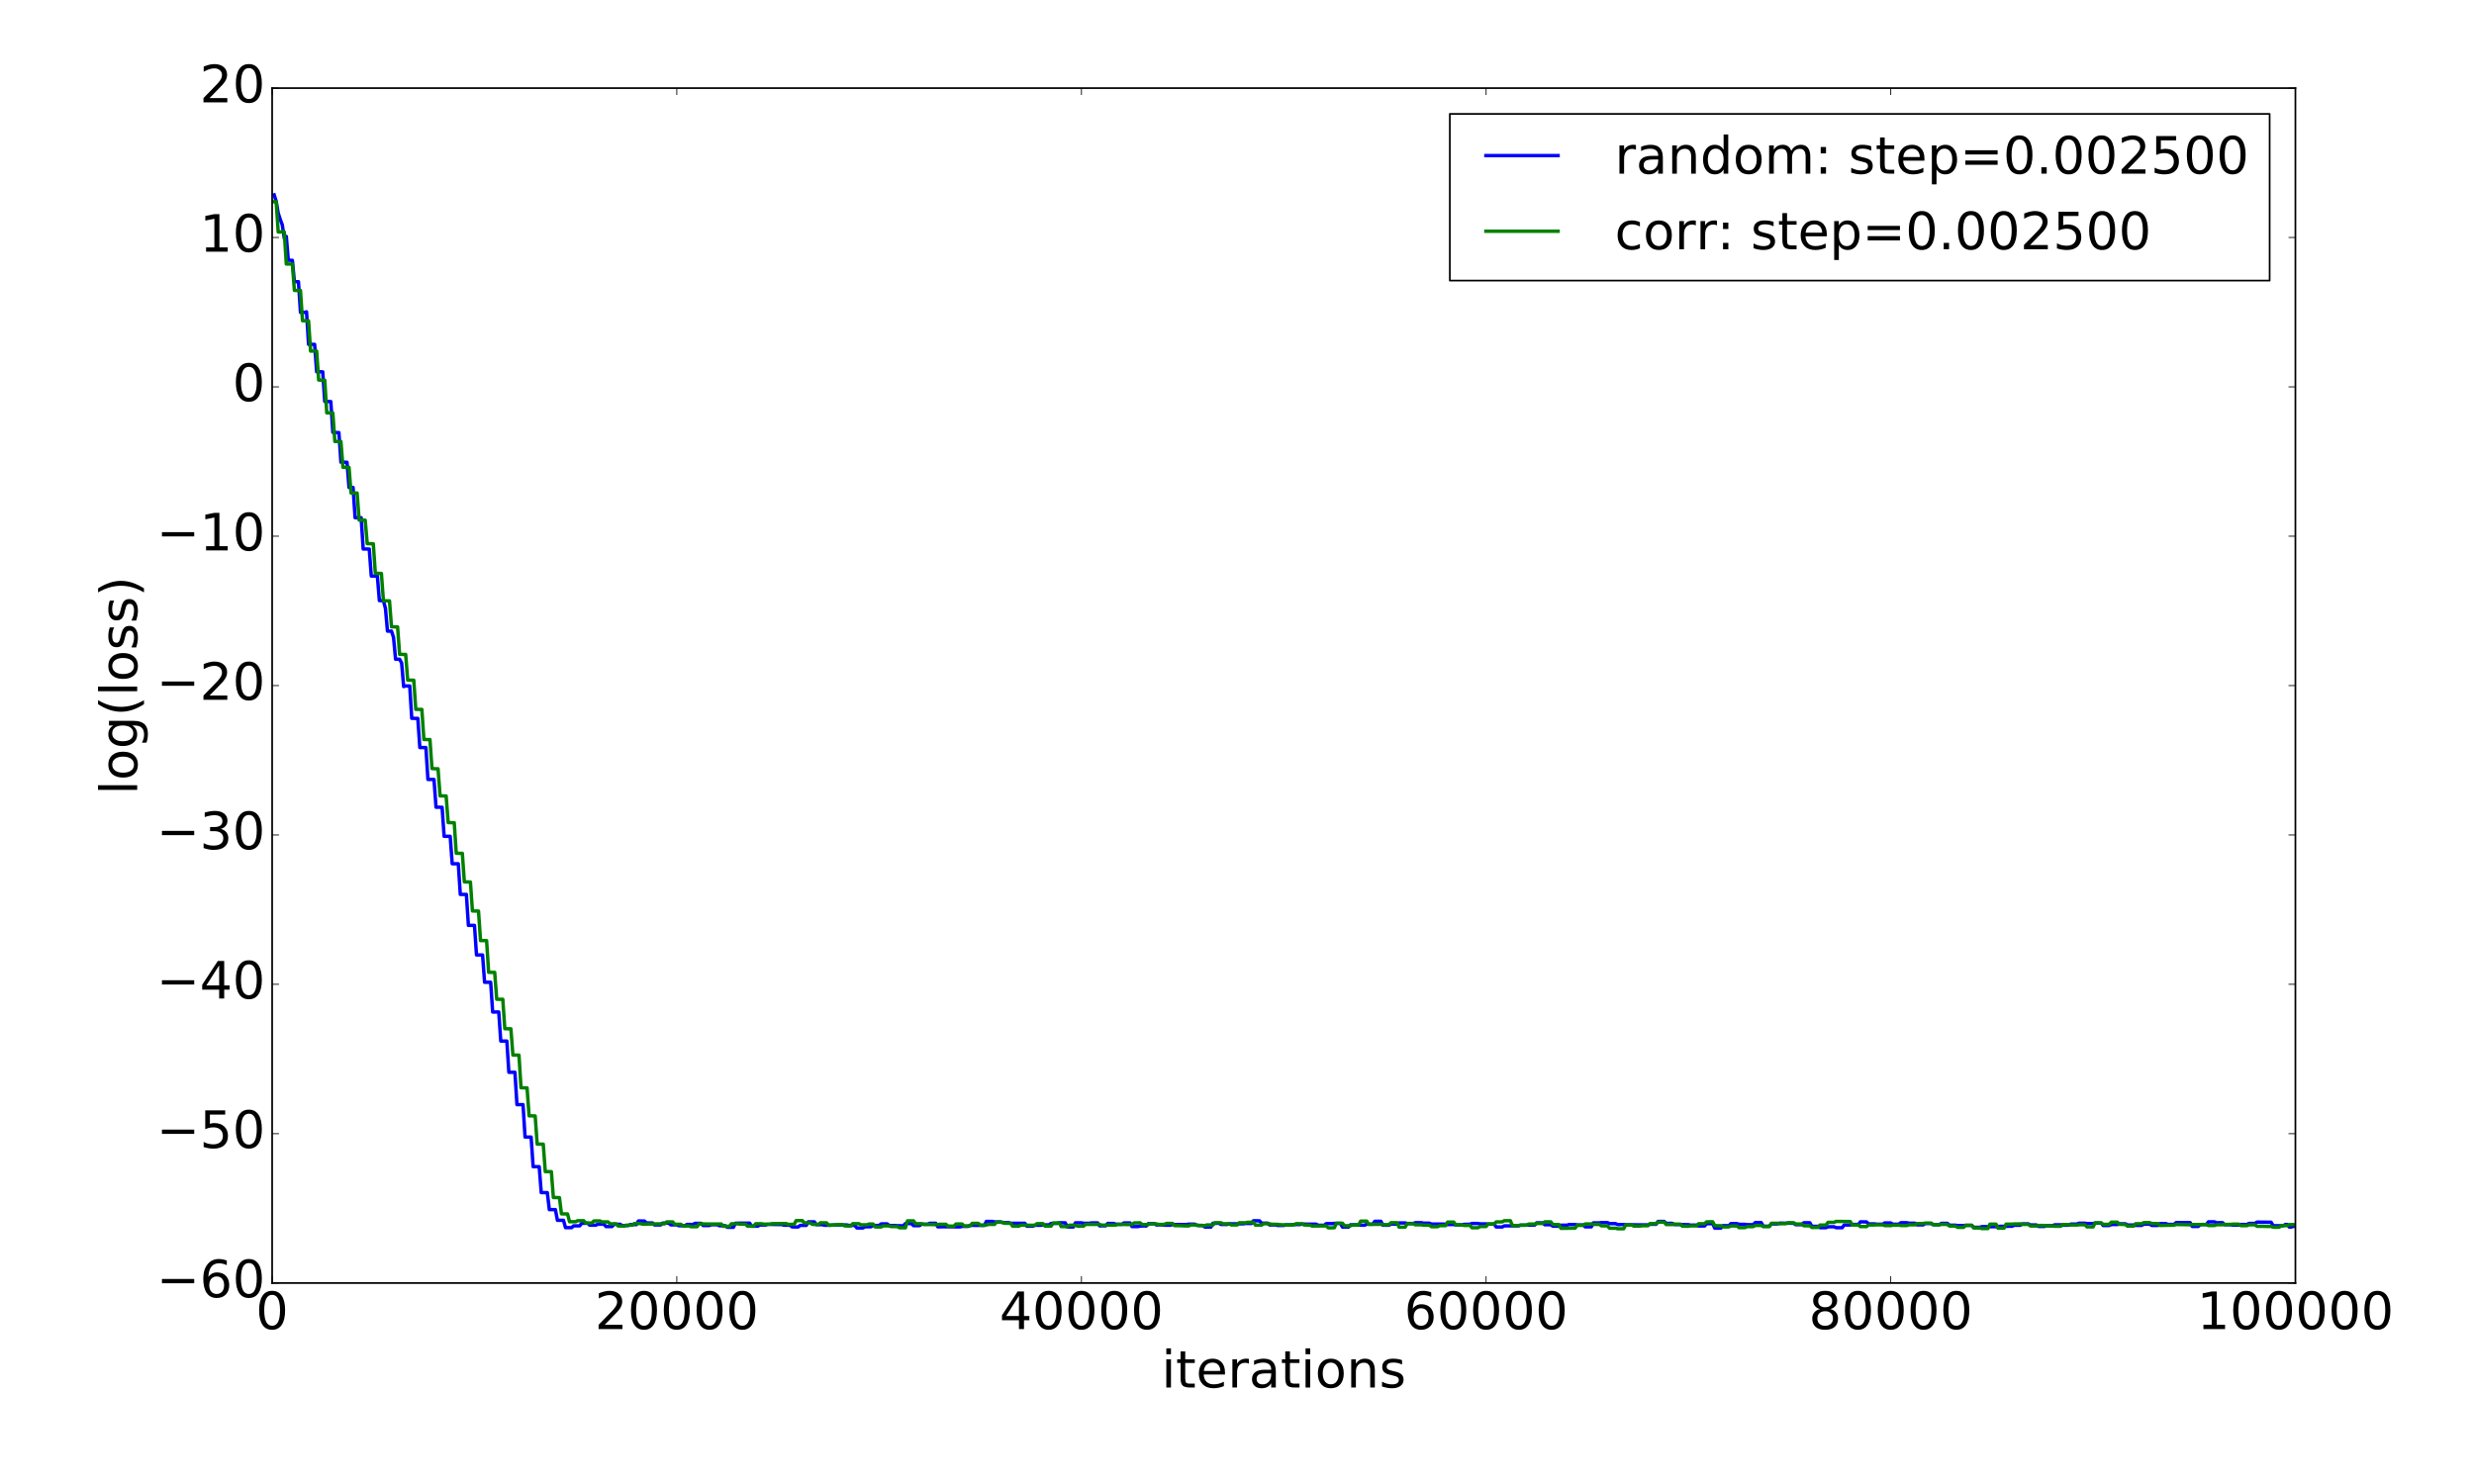<?xml version="1.0" encoding="utf-8" standalone="no"?>
<!DOCTYPE svg PUBLIC "-//W3C//DTD SVG 1.1//EN"
  "http://www.w3.org/Graphics/SVG/1.1/DTD/svg11.dtd">
<!-- Created with matplotlib (http://matplotlib.org/) -->
<svg height="864pt" version="1.1" viewBox="0 0 1440 864" width="1440pt" xmlns="http://www.w3.org/2000/svg" xmlns:xlink="http://www.w3.org/1999/xlink">
 <defs>
  <style type="text/css">
*{stroke-linecap:butt;stroke-linejoin:round;stroke-miterlimit:100000;}
  </style>
 </defs>
 <g id="figure_1">
  <g id="patch_1">
   <path d="M 0 864 
L 1440 864 
L 1440 0 
L 0 0 
z
" style="fill:#ffffff;"/>
  </g>
  <g id="axes_1">
   <g id="patch_2">
    <path d="M 158.4 747 
L 1336.05 747 
L 1336.05 51.3 
L 158.4 51.3 
z
" style="fill:#ffffff;"/>
   </g>
   <g id="line2d_1">
    <path clip-path="url(#p02f1345679)" d="M 159.578 113.452 
L 160.755 117.198 
L 161.933 124.046 
L 163.111 127.702 
L 164.288 130.848 
L 165.466 138.704 
L 166.644 137.648 
L 167.821 151.518 
L 170.177 151.577 
L 171.354 164.002 
L 173.709 163.988 
L 174.887 181.869 
L 177.242 181.879 
L 178.42 181.538 
L 179.598 200.463 
L 183.131 200.504 
L 184.308 216.435 
L 187.841 216.483 
L 189.019 233.708 
L 192.552 233.801 
L 193.73 251.692 
L 194.907 251.716 
L 196.085 251.858 
L 197.262 251.858 
L 198.44 269.079 
L 201.973 269.133 
L 203.151 283.802 
L 205.506 283.804 
L 206.684 301.423 
L 209.039 301.499 
L 210.217 301.425 
L 211.394 319.632 
L 214.927 319.669 
L 216.105 335.386 
L 219.638 335.397 
L 220.815 349.687 
L 223.171 349.692 
L 224.348 354.238 
L 225.526 367.437 
L 227.881 367.457 
L 229.059 371.123 
L 230.237 383.799 
L 232.592 383.814 
L 233.77 385.995 
L 234.947 399.732 
L 236.125 399.352 
L 238.48 399.352 
L 239.658 418.21 
L 243.191 418.26 
L 244.368 435.225 
L 247.901 435.237 
L 249.079 453.811 
L 252.612 453.828 
L 253.79 469.968 
L 257.323 470.011 
L 258.5 486.907 
L 262.033 486.912 
L 263.211 502.873 
L 266.744 502.899 
L 267.921 520.727 
L 271.454 520.731 
L 272.632 538.762 
L 276.165 538.774 
L 277.343 555.979 
L 280.876 555.979 
L 282.053 571.891 
L 285.586 571.893 
L 286.764 589.197 
L 290.297 589.186 
L 291.474 606.108 
L 295.007 606.125 
L 296.185 624.29 
L 299.718 624.29 
L 300.896 643.131 
L 304.429 643.139 
L 305.606 662.005 
L 309.139 662.007 
L 310.317 679.261 
L 313.85 679.253 
L 315.027 694.336 
L 318.56 694.37 
L 319.738 704.24 
L 323.271 704.238 
L 324.449 710.482 
L 327.982 710.482 
L 329.159 714.745 
L 332.692 714.759 
L 333.87 713.694 
L 337.403 713.691 
L 338.58 712.204 
L 342.113 712.197 
L 343.291 713.318 
L 346.824 713.3 
L 348.002 712.732 
L 350.357 712.74 
L 351.535 712.732 
L 352.712 714.112 
L 356.245 714.113 
L 357.423 712.768 
L 360.956 712.769 
L 362.133 713.543 
L 365.666 713.543 
L 366.844 712.96 
L 370.377 712.988 
L 371.555 710.867 
L 375.088 710.889 
L 376.265 711.995 
L 379.798 712.003 
L 380.976 713.174 
L 384.509 713.151 
L 385.686 712.109 
L 389.219 712.106 
L 390.397 713.112 
L 393.93 713.111 
L 395.108 713.637 
L 398.641 713.635 
L 399.818 712.89 
L 403.351 712.891 
L 404.529 712.243 
L 408.062 712.238 
L 409.239 713.506 
L 412.772 713.515 
L 413.95 713.041 
L 417.483 713.034 
L 418.661 713.621 
L 422.194 713.62 
L 423.371 714.55 
L 426.904 714.536 
L 428.082 712.164 
L 433.97 712.115 
L 436.325 712.115 
L 437.503 713.904 
L 441.036 713.9 
L 442.214 713.194 
L 445.747 713.185 
L 446.924 712.817 
L 455.168 712.956 
L 456.345 713.327 
L 459.878 713.339 
L 461.056 714.323 
L 464.589 714.356 
L 465.767 713.427 
L 469.3 713.432 
L 470.477 711.348 
L 474.01 711.37 
L 475.188 713.02 
L 478.721 713.022 
L 479.898 713.373 
L 483.431 713.377 
L 484.609 713.199 
L 492.853 713.159 
L 494.03 713.423 
L 497.563 713.423 
L 498.741 714.917 
L 502.274 714.929 
L 503.451 714.223 
L 506.984 714.227 
L 508.162 713.481 
L 511.695 713.488 
L 512.873 712.552 
L 516.406 712.553 
L 517.583 713.49 
L 521.116 713.495 
L 522.294 713.641 
L 525.827 713.649 
L 527.004 712.359 
L 530.537 712.384 
L 531.715 713.573 
L 535.248 713.575 
L 536.426 712.708 
L 539.959 712.711 
L 541.136 712.21 
L 544.669 712.212 
L 545.847 714.265 
L 554.09 714.232 
L 556.446 714.307 
L 558.801 714.3 
L 559.979 713.994 
L 563.512 714.007 
L 564.689 713.391 
L 572.933 713.475 
L 574.11 711.11 
L 577.643 711.119 
L 578.821 711.396 
L 582.354 711.396 
L 583.532 711.825 
L 587.065 711.825 
L 588.242 712.197 
L 596.486 712.208 
L 597.663 713.883 
L 601.196 713.891 
L 602.374 713.338 
L 605.907 713.353 
L 607.085 713.119 
L 610.618 713.114 
L 611.795 712.28 
L 615.328 712.281 
L 616.506 711.903 
L 620.039 711.93 
L 621.216 714.363 
L 624.749 714.364 
L 625.927 711.951 
L 629.46 711.94 
L 630.638 712.199 
L 634.171 712.206 
L 635.348 711.958 
L 638.881 711.962 
L 640.059 713.687 
L 643.592 713.672 
L 644.769 712.289 
L 648.302 712.324 
L 649.48 712.751 
L 653.013 712.769 
L 654.191 712.009 
L 657.724 711.996 
L 658.901 714.136 
L 662.434 714.13 
L 663.612 713.809 
L 665.967 713.735 
L 667.145 713.809 
L 668.322 712.438 
L 671.855 712.45 
L 673.033 713.147 
L 676.566 713.141 
L 677.744 713.33 
L 681.277 713.327 
L 682.454 712.91 
L 690.698 712.947 
L 691.875 712.687 
L 695.408 712.719 
L 696.586 713.451 
L 700.119 713.452 
L 701.297 714.412 
L 704.83 714.422 
L 706.007 712.189 
L 709.54 712.19 
L 710.718 712.913 
L 714.251 712.913 
L 715.428 712.512 
L 723.672 712.529 
L 724.85 712.323 
L 728.383 712.328 
L 729.56 710.758 
L 733.093 710.768 
L 734.271 712.113 
L 737.804 712.11 
L 738.981 713.177 
L 742.514 713.158 
L 743.692 713.487 
L 747.225 713.486 
L 748.403 713.121 
L 751.936 713.138 
L 753.113 712.927 
L 756.646 712.926 
L 757.824 712.676 
L 766.067 712.716 
L 767.245 713.362 
L 770.778 713.348 
L 771.956 712.404 
L 775.489 712.408 
L 776.666 712.257 
L 780.199 712.257 
L 781.377 714.409 
L 784.91 714.41 
L 786.087 713.071 
L 789.62 713.076 
L 790.798 713.288 
L 794.331 713.306 
L 795.509 712.742 
L 799.042 712.742 
L 800.219 711.038 
L 803.752 711.039 
L 804.93 713.334 
L 808.463 713.336 
L 809.64 712.659 
L 813.173 712.659 
L 814.351 711.998 
L 817.884 711.997 
L 819.062 712.339 
L 822.595 712.33 
L 823.772 711.866 
L 827.305 711.842 
L 828.483 712.136 
L 832.016 712.143 
L 833.193 712.664 
L 839.082 712.682 
L 841.437 712.688 
L 842.615 712.947 
L 846.148 712.94 
L 847.325 713.164 
L 850.858 713.155 
L 852.036 712.815 
L 855.569 712.788 
L 856.746 712.33 
L 860.279 712.329 
L 861.457 712.55 
L 864.99 712.538 
L 866.168 712.712 
L 869.701 712.704 
L 870.878 714.359 
L 874.411 714.359 
L 875.589 713.712 
L 883.832 713.702 
L 885.01 713.329 
L 893.254 713.236 
L 894.431 711.95 
L 897.964 711.959 
L 899.142 713.055 
L 902.675 713.065 
L 903.852 713.908 
L 907.385 713.913 
L 908.563 713.33 
L 912.096 713.328 
L 913.274 712.919 
L 916.807 712.938 
L 917.984 713.16 
L 921.517 713.165 
L 922.695 714.289 
L 926.228 714.291 
L 927.405 711.969 
L 930.938 711.962 
L 932.116 711.801 
L 935.649 711.814 
L 936.827 712.405 
L 940.36 712.412 
L 941.537 712.962 
L 945.07 712.939 
L 946.248 713.075 
L 959.202 713.146 
L 960.38 712.763 
L 963.913 712.767 
L 965.09 711.131 
L 968.623 711.124 
L 969.801 712.248 
L 973.334 712.26 
L 974.511 712.955 
L 982.755 713 
L 983.933 713.282 
L 986.288 713.25 
L 987.466 713.285 
L 988.643 713.788 
L 992.176 713.77 
L 993.354 712.448 
L 996.887 712.435 
L 998.064 715.046 
L 1001.597 715.056 
L 1002.775 713.596 
L 1006.308 713.61 
L 1007.486 712.412 
L 1011.019 712.412 
L 1012.196 712.796 
L 1015.729 712.82 
L 1016.907 713.029 
L 1020.44 713.032 
L 1021.617 711.834 
L 1025.15 711.83 
L 1026.328 713.915 
L 1029.861 713.91 
L 1031.039 712.596 
L 1034.572 712.567 
L 1035.749 712.125 
L 1043.993 712.198 
L 1045.17 713.032 
L 1048.703 713.002 
L 1049.881 711.911 
L 1053.414 711.911 
L 1054.592 713.972 
L 1058.125 713.965 
L 1059.302 714.768 
L 1062.835 714.768 
L 1064.013 714.232 
L 1067.546 714.241 
L 1068.723 714.773 
L 1072.256 714.79 
L 1073.434 713.203 
L 1076.967 713.203 
L 1078.145 712.881 
L 1081.678 712.868 
L 1082.855 711.367 
L 1086.388 711.395 
L 1087.566 712.538 
L 1091.099 712.557 
L 1092.276 712.739 
L 1095.809 712.754 
L 1096.987 712.004 
L 1100.52 712.009 
L 1101.698 712.751 
L 1105.231 712.744 
L 1106.408 711.85 
L 1109.941 711.88 
L 1111.119 712.148 
L 1114.652 712.172 
L 1115.829 713.135 
L 1119.362 713.14 
L 1120.54 712.34 
L 1124.073 712.344 
L 1125.251 713.053 
L 1128.784 713.056 
L 1129.961 712.245 
L 1133.494 712.241 
L 1134.672 713.296 
L 1138.205 713.321 
L 1139.382 713.556 
L 1142.915 713.55 
L 1144.093 713.389 
L 1147.626 713.383 
L 1148.804 714.539 
L 1152.337 714.552 
L 1153.514 714.163 
L 1161.758 714.215 
L 1162.935 714.001 
L 1171.179 713.93 
L 1172.357 713.365 
L 1175.89 713.348 
L 1177.067 712.544 
L 1180.6 712.546 
L 1181.778 713.16 
L 1185.311 713.154 
L 1186.488 714.059 
L 1190.021 714.047 
L 1191.199 713.621 
L 1194.732 713.623 
L 1195.91 713.084 
L 1199.443 713.093 
L 1200.62 713.328 
L 1204.153 713.323 
L 1205.331 712.67 
L 1208.864 712.651 
L 1210.041 712.169 
L 1213.574 712.169 
L 1214.752 712.378 
L 1218.285 712.372 
L 1219.463 712.081 
L 1222.996 712.08 
L 1224.173 713.507 
L 1227.706 713.489 
L 1228.884 712.943 
L 1232.417 712.935 
L 1233.594 712.514 
L 1237.127 712.496 
L 1238.305 713.204 
L 1241.838 713.216 
L 1243.016 713.422 
L 1246.549 713.43 
L 1247.726 712.732 
L 1251.259 712.721 
L 1252.437 713.476 
L 1255.97 713.466 
L 1257.147 712.398 
L 1260.68 712.386 
L 1261.858 712.862 
L 1265.391 712.87 
L 1266.569 711.839 
L 1274.812 711.83 
L 1275.99 714.043 
L 1279.523 714.039 
L 1280.7 712.921 
L 1284.233 712.936 
L 1285.411 711.364 
L 1288.944 711.365 
L 1290.122 711.881 
L 1293.655 711.871 
L 1294.832 713.035 
L 1298.365 713.032 
L 1299.543 713.295 
L 1303.076 713.27 
L 1304.253 712.893 
L 1307.786 712.926 
L 1308.964 712.292 
L 1312.497 712.278 
L 1313.675 711.521 
L 1317.208 711.542 
L 1320.741 711.593 
L 1321.918 711.598 
L 1323.096 713.608 
L 1328.984 713.64 
L 1330.162 712.913 
L 1331.339 712.918 
L 1332.517 714.401 
L 1333.695 714.4 
L 1334.872 713.957 
L 1336.05 713.91 
L 1336.05 713.91 
" style="fill:none;stroke:#0000ff;stroke-linecap:square;stroke-width:2.0;"/>
   </g>
   <g id="line2d_2">
    <path clip-path="url(#p02f1345679)" d="M 159.578 117.423 
L 160.755 117.423 
L 161.933 135.05 
L 163.111 135.08 
L 164.288 134.792 
L 165.466 135.05 
L 166.644 153.703 
L 170.177 153.745 
L 171.354 169.081 
L 173.709 169.149 
L 174.887 169.096 
L 176.065 186.724 
L 179.598 186.781 
L 180.775 204.411 
L 184.308 204.41 
L 185.486 221.27 
L 189.019 221.34 
L 190.197 240.361 
L 193.73 240.432 
L 194.907 257.034 
L 198.44 257.098 
L 199.618 272.079 
L 203.151 272.103 
L 204.328 287.041 
L 207.861 287.062 
L 209.039 302.79 
L 211.394 302.865 
L 212.572 302.865 
L 213.75 316.533 
L 217.282 316.591 
L 218.46 333.796 
L 221.993 333.86 
L 223.171 349.785 
L 226.704 349.821 
L 227.881 364.952 
L 231.414 364.996 
L 232.592 380.977 
L 236.125 380.997 
L 237.303 395.985 
L 240.835 396.029 
L 242.013 412.976 
L 245.546 413.055 
L 246.724 430.538 
L 250.257 430.588 
L 251.434 447.452 
L 253.79 447.581 
L 254.967 447.581 
L 256.145 463.36 
L 259.678 463.437 
L 260.856 478.907 
L 263.211 478.988 
L 264.389 478.987 
L 265.566 496.791 
L 269.099 496.817 
L 270.277 513.451 
L 273.81 513.529 
L 274.987 530.377 
L 278.52 530.436 
L 279.698 547.612 
L 283.231 547.639 
L 284.409 566.097 
L 286.764 566.122 
L 287.942 566.123 
L 289.119 581.773 
L 292.652 581.795 
L 293.83 598.918 
L 297.363 598.981 
L 298.54 614.263 
L 302.073 614.327 
L 303.251 633.277 
L 305.606 633.389 
L 306.784 633.39 
L 307.962 649.631 
L 311.495 649.696 
L 312.672 666.111 
L 316.205 666.146 
L 317.383 682.132 
L 320.916 682.156 
L 322.093 697.203 
L 325.626 697.265 
L 326.804 706.721 
L 330.337 706.76 
L 331.515 711.297 
L 335.048 711.296 
L 336.225 710.692 
L 339.758 710.711 
L 340.936 712.029 
L 344.469 712.038 
L 345.646 710.854 
L 349.179 710.821 
L 350.357 711.418 
L 353.89 711.396 
L 355.068 712.489 
L 358.601 712.52 
L 359.778 713.781 
L 363.311 713.803 
L 364.489 713.294 
L 368.022 713.33 
L 369.199 712.34 
L 372.732 712.351 
L 373.91 712.711 
L 384.509 712.521 
L 386.864 712.523 
L 388.042 711.403 
L 391.575 711.395 
L 392.752 712.78 
L 396.285 712.78 
L 397.463 713.754 
L 400.996 713.777 
L 402.174 714.217 
L 405.707 714.214 
L 406.884 712.6 
L 419.838 712.633 
L 421.016 713.964 
L 424.549 713.981 
L 425.727 712.493 
L 429.26 712.464 
L 430.437 712.714 
L 433.97 712.721 
L 435.148 713.897 
L 438.681 713.873 
L 439.858 712.492 
L 443.391 712.478 
L 444.569 712.704 
L 448.102 712.733 
L 449.28 712.423 
L 457.523 712.339 
L 458.701 712.827 
L 462.234 712.813 
L 463.411 710.641 
L 466.944 710.629 
L 468.122 711.958 
L 471.655 711.961 
L 472.833 712.858 
L 476.365 712.862 
L 477.543 711.908 
L 481.076 711.942 
L 482.254 713.262 
L 485.787 713.226 
L 486.964 713.013 
L 490.497 713.014 
L 491.675 713.759 
L 495.208 713.763 
L 496.386 712.416 
L 499.918 712.443 
L 501.096 713.111 
L 504.629 713.085 
L 505.807 712.648 
L 508.162 712.64 
L 509.34 714.32 
L 512.873 714.366 
L 514.05 713.7 
L 517.583 713.726 
L 518.761 714.141 
L 522.294 714.126 
L 523.471 714.801 
L 527.004 714.845 
L 528.182 710.784 
L 531.715 710.771 
L 532.893 712.429 
L 536.426 712.456 
L 537.603 712.912 
L 545.847 712.975 
L 547.024 712.782 
L 550.557 712.771 
L 551.735 713.832 
L 555.268 713.845 
L 556.446 712.64 
L 559.979 712.635 
L 561.156 713.735 
L 564.689 713.694 
L 565.867 712.259 
L 569.4 712.246 
L 570.577 713.233 
L 574.11 713.214 
L 575.288 712.839 
L 578.821 712.878 
L 579.999 711.577 
L 583.532 711.603 
L 584.709 712.186 
L 588.242 712.202 
L 589.42 713.893 
L 592.953 713.908 
L 594.13 713.297 
L 602.374 713.364 
L 603.552 712.42 
L 607.085 712.414 
L 608.262 713.875 
L 611.795 713.858 
L 612.973 712.021 
L 616.506 711.967 
L 617.683 714.118 
L 621.216 714.146 
L 622.394 713.304 
L 625.927 713.327 
L 627.105 713.848 
L 628.282 713.942 
L 629.46 713.831 
L 630.638 713.918 
L 631.815 712.84 
L 638.881 712.868 
L 640.059 712.866 
L 641.236 713.273 
L 649.48 713.221 
L 650.658 712.873 
L 658.901 712.945 
L 660.079 711.993 
L 663.612 711.938 
L 664.789 712.924 
L 668.322 712.959 
L 669.5 712.548 
L 673.033 712.54 
L 674.211 712.867 
L 677.744 712.859 
L 678.921 712.274 
L 682.454 712.305 
L 683.632 713.569 
L 687.165 713.609 
L 689.52 713.72 
L 691.875 713.759 
L 693.053 713.155 
L 696.586 713.167 
L 697.764 713.533 
L 701.297 713.543 
L 702.474 713.144 
L 706.007 713.176 
L 707.185 711.884 
L 710.718 711.89 
L 711.895 712.49 
L 715.428 712.47 
L 716.606 713.165 
L 720.139 713.174 
L 721.317 711.887 
L 724.85 711.92 
L 726.027 711.627 
L 729.56 711.611 
L 730.738 713.278 
L 734.271 713.279 
L 735.448 712.47 
L 738.981 712.499 
L 740.159 712.78 
L 743.692 712.813 
L 744.87 713.005 
L 749.58 713.218 
L 751.936 713.158 
L 753.113 713.158 
L 754.291 712.438 
L 757.824 712.476 
L 759.001 713.181 
L 762.534 713.295 
L 763.712 713.806 
L 771.956 713.714 
L 773.133 714.862 
L 776.666 714.814 
L 777.844 712.202 
L 781.377 712.176 
L 782.554 713.626 
L 786.087 713.626 
L 787.265 713.238 
L 789.62 713.195 
L 790.798 713.195 
L 791.976 710.927 
L 795.509 710.954 
L 796.686 712.829 
L 800.219 712.802 
L 803.752 712.813 
L 804.93 713.016 
L 808.463 713.015 
L 809.64 711.865 
L 813.173 711.869 
L 814.351 714.485 
L 817.884 714.452 
L 819.062 712.454 
L 822.595 712.47 
L 823.772 713.097 
L 827.305 713.09 
L 828.483 713.303 
L 832.016 713.307 
L 833.193 714.2 
L 836.726 714.206 
L 837.904 713.592 
L 841.437 713.586 
L 842.615 711.501 
L 846.148 711.503 
L 847.325 713.069 
L 850.858 713.075 
L 852.036 713.461 
L 855.569 713.446 
L 856.746 714.801 
L 860.279 714.799 
L 861.457 714.086 
L 864.99 714.077 
L 866.168 712.595 
L 869.701 712.599 
L 870.878 711.393 
L 874.411 711.376 
L 875.589 710.689 
L 879.122 710.696 
L 880.299 713.531 
L 883.832 713.52 
L 885.01 713.28 
L 888.543 713.283 
L 889.721 712.669 
L 893.254 712.665 
L 894.431 712.318 
L 897.964 712.326 
L 899.142 711.363 
L 902.675 711.383 
L 903.852 712.926 
L 907.385 712.928 
L 908.563 715.163 
L 916.807 715.031 
L 917.984 713.431 
L 921.517 713.437 
L 922.695 712.581 
L 926.228 712.594 
L 927.405 712.849 
L 930.938 712.846 
L 932.116 713.72 
L 935.649 713.708 
L 936.827 715.079 
L 940.36 715.074 
L 941.537 715.387 
L 945.07 715.385 
L 946.248 713.177 
L 949.781 713.179 
L 950.958 713.844 
L 954.491 713.845 
L 955.669 713.645 
L 959.202 713.624 
L 960.38 712.386 
L 963.913 712.397 
L 965.09 711.536 
L 968.623 711.553 
L 969.801 712.938 
L 973.334 712.94 
L 974.511 712.68 
L 978.044 712.701 
L 979.222 713.901 
L 982.755 713.921 
L 983.933 713.704 
L 987.466 713.72 
L 988.643 712.461 
L 992.176 712.46 
L 993.354 711.349 
L 996.887 711.33 
L 998.064 713.598 
L 1001.597 713.616 
L 1002.775 714.305 
L 1006.308 714.297 
L 1007.486 713.759 
L 1011.019 713.761 
L 1012.196 714.731 
L 1015.729 714.718 
L 1016.907 714.14 
L 1020.44 714.148 
L 1021.617 713.462 
L 1025.15 713.469 
L 1026.328 714.123 
L 1029.861 714.124 
L 1031.039 712.207 
L 1034.572 712.198 
L 1035.749 712.466 
L 1039.282 712.429 
L 1040.46 711.915 
L 1043.993 711.897 
L 1045.17 712.614 
L 1048.703 712.619 
L 1049.881 713.65 
L 1053.414 713.648 
L 1054.592 714.648 
L 1058.125 714.625 
L 1059.302 713.226 
L 1062.835 713.226 
L 1064.013 711.653 
L 1067.546 711.655 
L 1068.723 711.109 
L 1076.967 711.191 
L 1078.145 713.179 
L 1081.678 713.206 
L 1082.855 714.157 
L 1084.033 714.089 
L 1086.388 714.16 
L 1087.566 713.195 
L 1091.099 713.192 
L 1092.276 713.075 
L 1095.809 713.076 
L 1096.987 713.538 
L 1100.52 713.573 
L 1101.698 713.303 
L 1105.231 713.297 
L 1106.408 713.499 
L 1108.764 713.534 
L 1109.941 713.504 
L 1111.119 713.084 
L 1114.652 713.086 
L 1115.829 712.361 
L 1119.362 712.347 
L 1120.54 712.085 
L 1124.073 712.082 
L 1125.251 713.054 
L 1128.784 713.055 
L 1129.961 712.861 
L 1133.494 712.861 
L 1134.672 713.811 
L 1138.205 713.814 
L 1139.382 714.582 
L 1142.915 714.572 
L 1144.093 713.394 
L 1147.626 713.394 
L 1148.804 714.942 
L 1152.337 714.924 
L 1153.514 715.292 
L 1157.047 715.29 
L 1158.225 712.719 
L 1161.758 712.699 
L 1162.935 715.069 
L 1166.468 715.055 
L 1167.646 712.716 
L 1171.179 712.71 
L 1172.357 712.575 
L 1175.89 712.568 
L 1177.067 712.874 
L 1180.6 712.828 
L 1181.778 713.769 
L 1185.311 713.775 
L 1186.488 713.467 
L 1190.021 713.491 
L 1191.199 713.768 
L 1194.732 713.786 
L 1195.91 713.937 
L 1199.443 713.921 
L 1200.62 712.928 
L 1204.153 712.974 
L 1205.331 713.208 
L 1208.864 713.227 
L 1210.041 713.059 
L 1213.574 713.067 
L 1214.752 714.32 
L 1215.93 714.271 
L 1218.285 714.341 
L 1219.463 711.961 
L 1222.996 711.971 
L 1224.173 712.825 
L 1227.706 712.817 
L 1228.884 711.545 
L 1232.417 711.551 
L 1233.594 712.816 
L 1237.127 712.917 
L 1238.305 713.866 
L 1240.66 713.833 
L 1241.838 713.868 
L 1243.016 712.495 
L 1246.549 712.474 
L 1247.726 711.833 
L 1251.259 711.833 
L 1252.437 712.333 
L 1255.97 712.352 
L 1257.147 713.461 
L 1265.391 713.299 
L 1266.569 712.908 
L 1274.812 713.078 
L 1275.99 712.933 
L 1284.233 712.908 
L 1285.411 713.526 
L 1288.944 713.503 
L 1290.122 713.057 
L 1293.655 713.039 
L 1294.832 712.871 
L 1298.365 712.876 
L 1299.543 712.694 
L 1303.076 712.7 
L 1304.253 713.598 
L 1307.786 713.592 
L 1308.964 713.091 
L 1312.497 713.067 
L 1313.675 713.953 
L 1317.208 713.972 
L 1319.563 714.053 
L 1321.918 714.032 
L 1323.096 714.488 
L 1326.629 714.497 
L 1327.806 713.543 
L 1331.339 713.547 
L 1332.517 712.976 
L 1334.872 712.986 
L 1336.05 713.15 
L 1336.05 713.15 
" style="fill:none;stroke:#008000;stroke-linecap:square;stroke-width:2.0;"/>
   </g>
   <g id="patch_3">
    <path d="M 158.4 51.3 
L 1336.05 51.3 
" style="fill:none;stroke:#000000;stroke-linecap:square;stroke-linejoin:miter;"/>
   </g>
   <g id="patch_4">
    <path d="M 1336.05 747 
L 1336.05 51.3 
" style="fill:none;stroke:#000000;stroke-linecap:square;stroke-linejoin:miter;"/>
   </g>
   <g id="patch_5">
    <path d="M 158.4 747 
L 1336.05 747 
" style="fill:none;stroke:#000000;stroke-linecap:square;stroke-linejoin:miter;"/>
   </g>
   <g id="patch_6">
    <path d="M 158.4 747 
L 158.4 51.3 
" style="fill:none;stroke:#000000;stroke-linecap:square;stroke-linejoin:miter;"/>
   </g>
   <g id="matplotlib.axis_1">
    <g id="xtick_1">
     <g id="line2d_3">
      <defs>
       <path d="M 0 0 
L 0 -4 
" id="mccafc96d94" style="stroke:#000000;stroke-width:0.5;"/>
      </defs>
      <g>
       <use style="stroke:#000000;stroke-width:0.5;" x="158.4" xlink:href="#mccafc96d94" y="747.0"/>
      </g>
     </g>
     <g id="line2d_4">
      <defs>
       <path d="M 0 0 
L 0 4 
" id="m7332deca95" style="stroke:#000000;stroke-width:0.5;"/>
      </defs>
      <g>
       <use style="stroke:#000000;stroke-width:0.5;" x="158.4" xlink:href="#m7332deca95" y="51.3"/>
      </g>
     </g>
     <g id="text_1">
      <!-- 0 -->
      <defs>
       <path d="M 31.781 66.406 
Q 24.172 66.406 20.328 58.906 
Q 16.5 51.422 16.5 36.375 
Q 16.5 21.391 20.328 13.891 
Q 24.172 6.391 31.781 6.391 
Q 39.453 6.391 43.281 13.891 
Q 47.125 21.391 47.125 36.375 
Q 47.125 51.422 43.281 58.906 
Q 39.453 66.406 31.781 66.406 
M 31.781 74.219 
Q 44.047 74.219 50.516 64.516 
Q 56.984 54.828 56.984 36.375 
Q 56.984 17.969 50.516 8.266 
Q 44.047 -1.422 31.781 -1.422 
Q 19.531 -1.422 13.062 8.266 
Q 6.594 17.969 6.594 36.375 
Q 6.594 54.828 13.062 64.516 
Q 19.531 74.219 31.781 74.219 
" id="BitstreamVeraSans-Roman-30"/>
      </defs>
      <g transform="translate(148.856 773.795)scale(0.3 -0.3)">
       <use xlink:href="#BitstreamVeraSans-Roman-30"/>
      </g>
     </g>
    </g>
    <g id="xtick_2">
     <g id="line2d_5">
      <g>
       <use style="stroke:#000000;stroke-width:0.5;" x="393.93" xlink:href="#mccafc96d94" y="747.0"/>
      </g>
     </g>
     <g id="line2d_6">
      <g>
       <use style="stroke:#000000;stroke-width:0.5;" x="393.93" xlink:href="#m7332deca95" y="51.3"/>
      </g>
     </g>
     <g id="text_2">
      <!-- 20000 -->
      <defs>
       <path d="M 19.188 8.297 
L 53.609 8.297 
L 53.609 0 
L 7.328 0 
L 7.328 8.297 
Q 12.938 14.109 22.625 23.891 
Q 32.328 33.688 34.812 36.531 
Q 39.547 41.844 41.422 45.531 
Q 43.312 49.219 43.312 52.781 
Q 43.312 58.594 39.234 62.25 
Q 35.156 65.922 28.609 65.922 
Q 23.969 65.922 18.812 64.312 
Q 13.672 62.703 7.812 59.422 
L 7.812 69.391 
Q 13.766 71.781 18.938 73 
Q 24.125 74.219 28.422 74.219 
Q 39.75 74.219 46.484 68.547 
Q 53.219 62.891 53.219 53.422 
Q 53.219 48.922 51.531 44.891 
Q 49.859 40.875 45.406 35.406 
Q 44.188 33.984 37.641 27.219 
Q 31.109 20.453 19.188 8.297 
" id="BitstreamVeraSans-Roman-32"/>
      </defs>
      <g transform="translate(346.211 773.795)scale(0.3 -0.3)">
       <use xlink:href="#BitstreamVeraSans-Roman-32"/>
       <use x="63.623" xlink:href="#BitstreamVeraSans-Roman-30"/>
       <use x="127.246" xlink:href="#BitstreamVeraSans-Roman-30"/>
       <use x="190.869" xlink:href="#BitstreamVeraSans-Roman-30"/>
       <use x="254.492" xlink:href="#BitstreamVeraSans-Roman-30"/>
      </g>
     </g>
    </g>
    <g id="xtick_3">
     <g id="line2d_7">
      <g>
       <use style="stroke:#000000;stroke-width:0.5;" x="629.46" xlink:href="#mccafc96d94" y="747.0"/>
      </g>
     </g>
     <g id="line2d_8">
      <g>
       <use style="stroke:#000000;stroke-width:0.5;" x="629.46" xlink:href="#m7332deca95" y="51.3"/>
      </g>
     </g>
     <g id="text_3">
      <!-- 40000 -->
      <defs>
       <path d="M 37.797 64.312 
L 12.891 25.391 
L 37.797 25.391 
z
M 35.203 72.906 
L 47.609 72.906 
L 47.609 25.391 
L 58.016 25.391 
L 58.016 17.188 
L 47.609 17.188 
L 47.609 0 
L 37.797 0 
L 37.797 17.188 
L 4.891 17.188 
L 4.891 26.703 
z
" id="BitstreamVeraSans-Roman-34"/>
      </defs>
      <g transform="translate(581.741 773.795)scale(0.3 -0.3)">
       <use xlink:href="#BitstreamVeraSans-Roman-34"/>
       <use x="63.623" xlink:href="#BitstreamVeraSans-Roman-30"/>
       <use x="127.246" xlink:href="#BitstreamVeraSans-Roman-30"/>
       <use x="190.869" xlink:href="#BitstreamVeraSans-Roman-30"/>
       <use x="254.492" xlink:href="#BitstreamVeraSans-Roman-30"/>
      </g>
     </g>
    </g>
    <g id="xtick_4">
     <g id="line2d_9">
      <g>
       <use style="stroke:#000000;stroke-width:0.5;" x="864.99" xlink:href="#mccafc96d94" y="747.0"/>
      </g>
     </g>
     <g id="line2d_10">
      <g>
       <use style="stroke:#000000;stroke-width:0.5;" x="864.99" xlink:href="#m7332deca95" y="51.3"/>
      </g>
     </g>
     <g id="text_4">
      <!-- 60000 -->
      <defs>
       <path d="M 33.016 40.375 
Q 26.375 40.375 22.484 35.828 
Q 18.609 31.297 18.609 23.391 
Q 18.609 15.531 22.484 10.953 
Q 26.375 6.391 33.016 6.391 
Q 39.656 6.391 43.531 10.953 
Q 47.406 15.531 47.406 23.391 
Q 47.406 31.297 43.531 35.828 
Q 39.656 40.375 33.016 40.375 
M 52.594 71.297 
L 52.594 62.312 
Q 48.875 64.062 45.094 64.984 
Q 41.312 65.922 37.594 65.922 
Q 27.828 65.922 22.672 59.328 
Q 17.531 52.734 16.797 39.406 
Q 19.672 43.656 24.016 45.922 
Q 28.375 48.188 33.594 48.188 
Q 44.578 48.188 50.953 41.516 
Q 57.328 34.859 57.328 23.391 
Q 57.328 12.156 50.688 5.359 
Q 44.047 -1.422 33.016 -1.422 
Q 20.359 -1.422 13.672 8.266 
Q 6.984 17.969 6.984 36.375 
Q 6.984 53.656 15.188 63.938 
Q 23.391 74.219 37.203 74.219 
Q 40.922 74.219 44.703 73.484 
Q 48.484 72.75 52.594 71.297 
" id="BitstreamVeraSans-Roman-36"/>
      </defs>
      <g transform="translate(817.271 773.795)scale(0.3 -0.3)">
       <use xlink:href="#BitstreamVeraSans-Roman-36"/>
       <use x="63.623" xlink:href="#BitstreamVeraSans-Roman-30"/>
       <use x="127.246" xlink:href="#BitstreamVeraSans-Roman-30"/>
       <use x="190.869" xlink:href="#BitstreamVeraSans-Roman-30"/>
       <use x="254.492" xlink:href="#BitstreamVeraSans-Roman-30"/>
      </g>
     </g>
    </g>
    <g id="xtick_5">
     <g id="line2d_11">
      <g>
       <use style="stroke:#000000;stroke-width:0.5;" x="1100.52" xlink:href="#mccafc96d94" y="747.0"/>
      </g>
     </g>
     <g id="line2d_12">
      <g>
       <use style="stroke:#000000;stroke-width:0.5;" x="1100.52" xlink:href="#m7332deca95" y="51.3"/>
      </g>
     </g>
     <g id="text_5">
      <!-- 80000 -->
      <defs>
       <path d="M 31.781 34.625 
Q 24.75 34.625 20.719 30.859 
Q 16.703 27.094 16.703 20.516 
Q 16.703 13.922 20.719 10.156 
Q 24.75 6.391 31.781 6.391 
Q 38.812 6.391 42.859 10.172 
Q 46.922 13.969 46.922 20.516 
Q 46.922 27.094 42.891 30.859 
Q 38.875 34.625 31.781 34.625 
M 21.922 38.812 
Q 15.578 40.375 12.031 44.719 
Q 8.5 49.078 8.5 55.328 
Q 8.5 64.062 14.719 69.141 
Q 20.953 74.219 31.781 74.219 
Q 42.672 74.219 48.875 69.141 
Q 55.078 64.062 55.078 55.328 
Q 55.078 49.078 51.531 44.719 
Q 48 40.375 41.703 38.812 
Q 48.828 37.156 52.797 32.312 
Q 56.781 27.484 56.781 20.516 
Q 56.781 9.906 50.312 4.234 
Q 43.844 -1.422 31.781 -1.422 
Q 19.734 -1.422 13.25 4.234 
Q 6.781 9.906 6.781 20.516 
Q 6.781 27.484 10.781 32.312 
Q 14.797 37.156 21.922 38.812 
M 18.312 54.391 
Q 18.312 48.734 21.844 45.562 
Q 25.391 42.391 31.781 42.391 
Q 38.141 42.391 41.719 45.562 
Q 45.312 48.734 45.312 54.391 
Q 45.312 60.062 41.719 63.234 
Q 38.141 66.406 31.781 66.406 
Q 25.391 66.406 21.844 63.234 
Q 18.312 60.062 18.312 54.391 
" id="BitstreamVeraSans-Roman-38"/>
      </defs>
      <g transform="translate(1052.801 773.795)scale(0.3 -0.3)">
       <use xlink:href="#BitstreamVeraSans-Roman-38"/>
       <use x="63.623" xlink:href="#BitstreamVeraSans-Roman-30"/>
       <use x="127.246" xlink:href="#BitstreamVeraSans-Roman-30"/>
       <use x="190.869" xlink:href="#BitstreamVeraSans-Roman-30"/>
       <use x="254.492" xlink:href="#BitstreamVeraSans-Roman-30"/>
      </g>
     </g>
    </g>
    <g id="xtick_6">
     <g id="line2d_13">
      <g>
       <use style="stroke:#000000;stroke-width:0.5;" x="1336.05" xlink:href="#mccafc96d94" y="747.0"/>
      </g>
     </g>
     <g id="line2d_14">
      <g>
       <use style="stroke:#000000;stroke-width:0.5;" x="1336.05" xlink:href="#m7332deca95" y="51.3"/>
      </g>
     </g>
     <g id="text_6">
      <!-- 100000 -->
      <defs>
       <path d="M 12.406 8.297 
L 28.516 8.297 
L 28.516 63.922 
L 10.984 60.406 
L 10.984 69.391 
L 28.422 72.906 
L 38.281 72.906 
L 38.281 8.297 
L 54.391 8.297 
L 54.391 0 
L 12.406 0 
z
" id="BitstreamVeraSans-Roman-31"/>
      </defs>
      <g transform="translate(1278.787 773.795)scale(0.3 -0.3)">
       <use xlink:href="#BitstreamVeraSans-Roman-31"/>
       <use x="63.623" xlink:href="#BitstreamVeraSans-Roman-30"/>
       <use x="127.246" xlink:href="#BitstreamVeraSans-Roman-30"/>
       <use x="190.869" xlink:href="#BitstreamVeraSans-Roman-30"/>
       <use x="254.492" xlink:href="#BitstreamVeraSans-Roman-30"/>
       <use x="318.115" xlink:href="#BitstreamVeraSans-Roman-30"/>
      </g>
     </g>
    </g>
    <g id="text_7">
     <!-- iterations -->
     <defs>
      <path d="M 54.891 33.016 
L 54.891 0 
L 45.906 0 
L 45.906 32.719 
Q 45.906 40.484 42.875 44.328 
Q 39.844 48.188 33.797 48.188 
Q 26.516 48.188 22.312 43.547 
Q 18.109 38.922 18.109 30.906 
L 18.109 0 
L 9.078 0 
L 9.078 54.688 
L 18.109 54.688 
L 18.109 46.188 
Q 21.344 51.125 25.703 53.562 
Q 30.078 56 35.797 56 
Q 45.219 56 50.047 50.172 
Q 54.891 44.344 54.891 33.016 
" id="BitstreamVeraSans-Roman-6e"/>
      <path d="M 34.281 27.484 
Q 23.391 27.484 19.188 25 
Q 14.984 22.516 14.984 16.5 
Q 14.984 11.719 18.141 8.906 
Q 21.297 6.109 26.703 6.109 
Q 34.188 6.109 38.703 11.406 
Q 43.219 16.703 43.219 25.484 
L 43.219 27.484 
z
M 52.203 31.203 
L 52.203 0 
L 43.219 0 
L 43.219 8.297 
Q 40.141 3.328 35.547 0.953 
Q 30.953 -1.422 24.312 -1.422 
Q 15.922 -1.422 10.953 3.297 
Q 6 8.016 6 15.922 
Q 6 25.141 12.172 29.828 
Q 18.359 34.516 30.609 34.516 
L 43.219 34.516 
L 43.219 35.406 
Q 43.219 41.609 39.141 45 
Q 35.062 48.391 27.688 48.391 
Q 23 48.391 18.547 47.266 
Q 14.109 46.141 10.016 43.891 
L 10.016 52.203 
Q 14.938 54.109 19.578 55.047 
Q 24.219 56 28.609 56 
Q 40.484 56 46.344 49.844 
Q 52.203 43.703 52.203 31.203 
" id="BitstreamVeraSans-Roman-61"/>
      <path d="M 30.609 48.391 
Q 23.391 48.391 19.188 42.75 
Q 14.984 37.109 14.984 27.297 
Q 14.984 17.484 19.156 11.844 
Q 23.344 6.203 30.609 6.203 
Q 37.797 6.203 41.984 11.859 
Q 46.188 17.531 46.188 27.297 
Q 46.188 37.016 41.984 42.703 
Q 37.797 48.391 30.609 48.391 
M 30.609 56 
Q 42.328 56 49.016 48.375 
Q 55.719 40.766 55.719 27.297 
Q 55.719 13.875 49.016 6.219 
Q 42.328 -1.422 30.609 -1.422 
Q 18.844 -1.422 12.172 6.219 
Q 5.516 13.875 5.516 27.297 
Q 5.516 40.766 12.172 48.375 
Q 18.844 56 30.609 56 
" id="BitstreamVeraSans-Roman-6f"/>
      <path d="M 9.422 54.688 
L 18.406 54.688 
L 18.406 0 
L 9.422 0 
z
M 9.422 75.984 
L 18.406 75.984 
L 18.406 64.594 
L 9.422 64.594 
z
" id="BitstreamVeraSans-Roman-69"/>
      <path d="M 56.203 29.594 
L 56.203 25.203 
L 14.891 25.203 
Q 15.484 15.922 20.484 11.062 
Q 25.484 6.203 34.422 6.203 
Q 39.594 6.203 44.453 7.469 
Q 49.312 8.734 54.109 11.281 
L 54.109 2.781 
Q 49.266 0.734 44.188 -0.344 
Q 39.109 -1.422 33.891 -1.422 
Q 20.797 -1.422 13.156 6.188 
Q 5.516 13.812 5.516 26.812 
Q 5.516 40.234 12.766 48.109 
Q 20.016 56 32.328 56 
Q 43.359 56 49.781 48.891 
Q 56.203 41.797 56.203 29.594 
M 47.219 32.234 
Q 47.125 39.594 43.094 43.984 
Q 39.062 48.391 32.422 48.391 
Q 24.906 48.391 20.391 44.141 
Q 15.875 39.891 15.188 32.172 
z
" id="BitstreamVeraSans-Roman-65"/>
      <path d="M 18.312 70.219 
L 18.312 54.688 
L 36.812 54.688 
L 36.812 47.703 
L 18.312 47.703 
L 18.312 18.016 
Q 18.312 11.328 20.141 9.422 
Q 21.969 7.516 27.594 7.516 
L 36.812 7.516 
L 36.812 0 
L 27.594 0 
Q 17.188 0 13.234 3.875 
Q 9.281 7.766 9.281 18.016 
L 9.281 47.703 
L 2.688 47.703 
L 2.688 54.688 
L 9.281 54.688 
L 9.281 70.219 
z
" id="BitstreamVeraSans-Roman-74"/>
      <path d="M 41.109 46.297 
Q 39.594 47.172 37.812 47.578 
Q 36.031 48 33.891 48 
Q 26.266 48 22.188 43.047 
Q 18.109 38.094 18.109 28.812 
L 18.109 0 
L 9.078 0 
L 9.078 54.688 
L 18.109 54.688 
L 18.109 46.188 
Q 20.953 51.172 25.484 53.578 
Q 30.031 56 36.531 56 
Q 37.453 56 38.578 55.875 
Q 39.703 55.766 41.062 55.516 
z
" id="BitstreamVeraSans-Roman-72"/>
      <path d="M 44.281 53.078 
L 44.281 44.578 
Q 40.484 46.531 36.375 47.5 
Q 32.281 48.484 27.875 48.484 
Q 21.188 48.484 17.844 46.438 
Q 14.5 44.391 14.5 40.281 
Q 14.5 37.156 16.891 35.375 
Q 19.281 33.594 26.516 31.984 
L 29.594 31.297 
Q 39.156 29.25 43.188 25.516 
Q 47.219 21.781 47.219 15.094 
Q 47.219 7.469 41.188 3.016 
Q 35.156 -1.422 24.609 -1.422 
Q 20.219 -1.422 15.453 -0.562 
Q 10.688 0.297 5.422 2 
L 5.422 11.281 
Q 10.406 8.688 15.234 7.391 
Q 20.062 6.109 24.812 6.109 
Q 31.156 6.109 34.562 8.281 
Q 37.984 10.453 37.984 14.406 
Q 37.984 18.062 35.516 20.016 
Q 33.062 21.969 24.703 23.781 
L 21.578 24.516 
Q 13.234 26.266 9.516 29.906 
Q 5.812 33.547 5.812 39.891 
Q 5.812 47.609 11.281 51.797 
Q 16.75 56 26.812 56 
Q 31.781 56 36.172 55.266 
Q 40.578 54.547 44.281 53.078 
" id="BitstreamVeraSans-Roman-73"/>
     </defs>
     <g transform="translate(676.043 807.83)scale(0.3 -0.3)">
      <use xlink:href="#BitstreamVeraSans-Roman-69"/>
      <use x="27.783" xlink:href="#BitstreamVeraSans-Roman-74"/>
      <use x="66.992" xlink:href="#BitstreamVeraSans-Roman-65"/>
      <use x="128.516" xlink:href="#BitstreamVeraSans-Roman-72"/>
      <use x="169.629" xlink:href="#BitstreamVeraSans-Roman-61"/>
      <use x="230.908" xlink:href="#BitstreamVeraSans-Roman-74"/>
      <use x="270.117" xlink:href="#BitstreamVeraSans-Roman-69"/>
      <use x="297.9" xlink:href="#BitstreamVeraSans-Roman-6f"/>
      <use x="359.082" xlink:href="#BitstreamVeraSans-Roman-6e"/>
      <use x="422.461" xlink:href="#BitstreamVeraSans-Roman-73"/>
     </g>
    </g>
   </g>
   <g id="matplotlib.axis_2">
    <g id="ytick_1">
     <g id="line2d_15">
      <defs>
       <path d="M 0 0 
L 4 0 
" id="m6584a56db6" style="stroke:#000000;stroke-width:0.5;"/>
      </defs>
      <g>
       <use style="stroke:#000000;stroke-width:0.5;" x="158.4" xlink:href="#m6584a56db6" y="747.0"/>
      </g>
     </g>
     <g id="line2d_16">
      <defs>
       <path d="M 0 0 
L -4 0 
" id="mc8ffddb555" style="stroke:#000000;stroke-width:0.5;"/>
      </defs>
      <g>
       <use style="stroke:#000000;stroke-width:0.5;" x="1336.05" xlink:href="#mc8ffddb555" y="747.0"/>
      </g>
     </g>
     <g id="text_8">
      <!-- −60 -->
      <defs>
       <path d="M 10.594 35.5 
L 73.188 35.5 
L 73.188 27.203 
L 10.594 27.203 
z
" id="BitstreamVeraSans-Roman-2212"/>
      </defs>
      <g transform="translate(91.086 755.278)scale(0.3 -0.3)">
       <use xlink:href="#BitstreamVeraSans-Roman-2212"/>
       <use x="83.789" xlink:href="#BitstreamVeraSans-Roman-36"/>
       <use x="147.412" xlink:href="#BitstreamVeraSans-Roman-30"/>
      </g>
     </g>
    </g>
    <g id="ytick_2">
     <g id="line2d_17">
      <g>
       <use style="stroke:#000000;stroke-width:0.5;" x="158.4" xlink:href="#m6584a56db6" y="660.038"/>
      </g>
     </g>
     <g id="line2d_18">
      <g>
       <use style="stroke:#000000;stroke-width:0.5;" x="1336.05" xlink:href="#mc8ffddb555" y="660.038"/>
      </g>
     </g>
     <g id="text_9">
      <!-- −50 -->
      <defs>
       <path d="M 10.797 72.906 
L 49.516 72.906 
L 49.516 64.594 
L 19.828 64.594 
L 19.828 46.734 
Q 21.969 47.469 24.109 47.828 
Q 26.266 48.188 28.422 48.188 
Q 40.625 48.188 47.75 41.5 
Q 54.891 34.812 54.891 23.391 
Q 54.891 11.625 47.562 5.094 
Q 40.234 -1.422 26.906 -1.422 
Q 22.312 -1.422 17.547 -0.641 
Q 12.797 0.141 7.719 1.703 
L 7.719 11.625 
Q 12.109 9.234 16.797 8.062 
Q 21.484 6.891 26.703 6.891 
Q 35.156 6.891 40.078 11.328 
Q 45.016 15.766 45.016 23.391 
Q 45.016 31 40.078 35.438 
Q 35.156 39.891 26.703 39.891 
Q 22.75 39.891 18.812 39.016 
Q 14.891 38.141 10.797 36.281 
z
" id="BitstreamVeraSans-Roman-35"/>
      </defs>
      <g transform="translate(91.086 668.316)scale(0.3 -0.3)">
       <use xlink:href="#BitstreamVeraSans-Roman-2212"/>
       <use x="83.789" xlink:href="#BitstreamVeraSans-Roman-35"/>
       <use x="147.412" xlink:href="#BitstreamVeraSans-Roman-30"/>
      </g>
     </g>
    </g>
    <g id="ytick_3">
     <g id="line2d_19">
      <g>
       <use style="stroke:#000000;stroke-width:0.5;" x="158.4" xlink:href="#m6584a56db6" y="573.075"/>
      </g>
     </g>
     <g id="line2d_20">
      <g>
       <use style="stroke:#000000;stroke-width:0.5;" x="1336.05" xlink:href="#mc8ffddb555" y="573.075"/>
      </g>
     </g>
     <g id="text_10">
      <!-- −40 -->
      <g transform="translate(91.086 581.353)scale(0.3 -0.3)">
       <use xlink:href="#BitstreamVeraSans-Roman-2212"/>
       <use x="83.789" xlink:href="#BitstreamVeraSans-Roman-34"/>
       <use x="147.412" xlink:href="#BitstreamVeraSans-Roman-30"/>
      </g>
     </g>
    </g>
    <g id="ytick_4">
     <g id="line2d_21">
      <g>
       <use style="stroke:#000000;stroke-width:0.5;" x="158.4" xlink:href="#m6584a56db6" y="486.113"/>
      </g>
     </g>
     <g id="line2d_22">
      <g>
       <use style="stroke:#000000;stroke-width:0.5;" x="1336.05" xlink:href="#mc8ffddb555" y="486.113"/>
      </g>
     </g>
     <g id="text_11">
      <!-- −30 -->
      <defs>
       <path d="M 40.578 39.312 
Q 47.656 37.797 51.625 33 
Q 55.609 28.219 55.609 21.188 
Q 55.609 10.406 48.188 4.484 
Q 40.766 -1.422 27.094 -1.422 
Q 22.516 -1.422 17.656 -0.516 
Q 12.797 0.391 7.625 2.203 
L 7.625 11.719 
Q 11.719 9.328 16.594 8.109 
Q 21.484 6.891 26.812 6.891 
Q 36.078 6.891 40.938 10.547 
Q 45.797 14.203 45.797 21.188 
Q 45.797 27.641 41.281 31.266 
Q 36.766 34.906 28.719 34.906 
L 20.219 34.906 
L 20.219 43.016 
L 29.109 43.016 
Q 36.375 43.016 40.234 45.922 
Q 44.094 48.828 44.094 54.297 
Q 44.094 59.906 40.109 62.906 
Q 36.141 65.922 28.719 65.922 
Q 24.656 65.922 20.016 65.031 
Q 15.375 64.156 9.812 62.312 
L 9.812 71.094 
Q 15.438 72.656 20.344 73.438 
Q 25.25 74.219 29.594 74.219 
Q 40.828 74.219 47.359 69.109 
Q 53.906 64.016 53.906 55.328 
Q 53.906 49.266 50.438 45.094 
Q 46.969 40.922 40.578 39.312 
" id="BitstreamVeraSans-Roman-33"/>
      </defs>
      <g transform="translate(91.086 494.391)scale(0.3 -0.3)">
       <use xlink:href="#BitstreamVeraSans-Roman-2212"/>
       <use x="83.789" xlink:href="#BitstreamVeraSans-Roman-33"/>
       <use x="147.412" xlink:href="#BitstreamVeraSans-Roman-30"/>
      </g>
     </g>
    </g>
    <g id="ytick_5">
     <g id="line2d_23">
      <g>
       <use style="stroke:#000000;stroke-width:0.5;" x="158.4" xlink:href="#m6584a56db6" y="399.15"/>
      </g>
     </g>
     <g id="line2d_24">
      <g>
       <use style="stroke:#000000;stroke-width:0.5;" x="1336.05" xlink:href="#mc8ffddb555" y="399.15"/>
      </g>
     </g>
     <g id="text_12">
      <!-- −20 -->
      <g transform="translate(91.086 407.428)scale(0.3 -0.3)">
       <use xlink:href="#BitstreamVeraSans-Roman-2212"/>
       <use x="83.789" xlink:href="#BitstreamVeraSans-Roman-32"/>
       <use x="147.412" xlink:href="#BitstreamVeraSans-Roman-30"/>
      </g>
     </g>
    </g>
    <g id="ytick_6">
     <g id="line2d_25">
      <g>
       <use style="stroke:#000000;stroke-width:0.5;" x="158.4" xlink:href="#m6584a56db6" y="312.188"/>
      </g>
     </g>
     <g id="line2d_26">
      <g>
       <use style="stroke:#000000;stroke-width:0.5;" x="1336.05" xlink:href="#mc8ffddb555" y="312.188"/>
      </g>
     </g>
     <g id="text_13">
      <!-- −10 -->
      <g transform="translate(91.086 320.466)scale(0.3 -0.3)">
       <use xlink:href="#BitstreamVeraSans-Roman-2212"/>
       <use x="83.789" xlink:href="#BitstreamVeraSans-Roman-31"/>
       <use x="147.412" xlink:href="#BitstreamVeraSans-Roman-30"/>
      </g>
     </g>
    </g>
    <g id="ytick_7">
     <g id="line2d_27">
      <g>
       <use style="stroke:#000000;stroke-width:0.5;" x="158.4" xlink:href="#m6584a56db6" y="225.225"/>
      </g>
     </g>
     <g id="line2d_28">
      <g>
       <use style="stroke:#000000;stroke-width:0.5;" x="1336.05" xlink:href="#mc8ffddb555" y="225.225"/>
      </g>
     </g>
     <g id="text_14">
      <!-- 0 -->
      <g transform="translate(135.312 233.503)scale(0.3 -0.3)">
       <use xlink:href="#BitstreamVeraSans-Roman-30"/>
      </g>
     </g>
    </g>
    <g id="ytick_8">
     <g id="line2d_29">
      <g>
       <use style="stroke:#000000;stroke-width:0.5;" x="158.4" xlink:href="#m6584a56db6" y="138.262"/>
      </g>
     </g>
     <g id="line2d_30">
      <g>
       <use style="stroke:#000000;stroke-width:0.5;" x="1336.05" xlink:href="#mc8ffddb555" y="138.262"/>
      </g>
     </g>
     <g id="text_15">
      <!-- 10 -->
      <g transform="translate(116.225 146.541)scale(0.3 -0.3)">
       <use xlink:href="#BitstreamVeraSans-Roman-31"/>
       <use x="63.623" xlink:href="#BitstreamVeraSans-Roman-30"/>
      </g>
     </g>
    </g>
    <g id="ytick_9">
     <g id="line2d_31">
      <g>
       <use style="stroke:#000000;stroke-width:0.5;" x="158.4" xlink:href="#m6584a56db6" y="51.3"/>
      </g>
     </g>
     <g id="line2d_32">
      <g>
       <use style="stroke:#000000;stroke-width:0.5;" x="1336.05" xlink:href="#mc8ffddb555" y="51.3"/>
      </g>
     </g>
     <g id="text_16">
      <!-- 20 -->
      <g transform="translate(116.225 59.578)scale(0.3 -0.3)">
       <use xlink:href="#BitstreamVeraSans-Roman-32"/>
       <use x="63.623" xlink:href="#BitstreamVeraSans-Roman-30"/>
      </g>
     </g>
    </g>
    <g id="text_17">
     <!-- log(loss) -->
     <defs>
      <path d="M 8.016 75.875 
L 15.828 75.875 
Q 23.141 64.359 26.781 53.312 
Q 30.422 42.281 30.422 31.391 
Q 30.422 20.453 26.781 9.375 
Q 23.141 -1.703 15.828 -13.188 
L 8.016 -13.188 
Q 14.5 -2 17.703 9.062 
Q 20.906 20.125 20.906 31.391 
Q 20.906 42.672 17.703 53.656 
Q 14.5 64.656 8.016 75.875 
" id="BitstreamVeraSans-Roman-29"/>
      <path d="M 31 75.875 
Q 24.469 64.656 21.281 53.656 
Q 18.109 42.672 18.109 31.391 
Q 18.109 20.125 21.312 9.062 
Q 24.516 -2 31 -13.188 
L 23.188 -13.188 
Q 15.875 -1.703 12.234 9.375 
Q 8.594 20.453 8.594 31.391 
Q 8.594 42.281 12.203 53.312 
Q 15.828 64.359 23.188 75.875 
z
" id="BitstreamVeraSans-Roman-28"/>
      <path d="M 45.406 27.984 
Q 45.406 37.75 41.375 43.109 
Q 37.359 48.484 30.078 48.484 
Q 22.859 48.484 18.828 43.109 
Q 14.797 37.75 14.797 27.984 
Q 14.797 18.266 18.828 12.891 
Q 22.859 7.516 30.078 7.516 
Q 37.359 7.516 41.375 12.891 
Q 45.406 18.266 45.406 27.984 
M 54.391 6.781 
Q 54.391 -7.172 48.188 -13.984 
Q 42 -20.797 29.203 -20.797 
Q 24.469 -20.797 20.266 -20.094 
Q 16.062 -19.391 12.109 -17.922 
L 12.109 -9.188 
Q 16.062 -11.328 19.922 -12.344 
Q 23.781 -13.375 27.781 -13.375 
Q 36.625 -13.375 41.016 -8.766 
Q 45.406 -4.156 45.406 5.172 
L 45.406 9.625 
Q 42.625 4.781 38.281 2.391 
Q 33.938 0 27.875 0 
Q 17.828 0 11.672 7.656 
Q 5.516 15.328 5.516 27.984 
Q 5.516 40.672 11.672 48.328 
Q 17.828 56 27.875 56 
Q 33.938 56 38.281 53.609 
Q 42.625 51.219 45.406 46.391 
L 45.406 54.688 
L 54.391 54.688 
z
" id="BitstreamVeraSans-Roman-67"/>
      <path d="M 9.422 75.984 
L 18.406 75.984 
L 18.406 0 
L 9.422 0 
z
" id="BitstreamVeraSans-Roman-6c"/>
     </defs>
     <g transform="translate(79.847 462.696)rotate(-90.0)scale(0.3 -0.3)">
      <use xlink:href="#BitstreamVeraSans-Roman-6c"/>
      <use x="27.783" xlink:href="#BitstreamVeraSans-Roman-6f"/>
      <use x="88.965" xlink:href="#BitstreamVeraSans-Roman-67"/>
      <use x="152.441" xlink:href="#BitstreamVeraSans-Roman-28"/>
      <use x="191.455" xlink:href="#BitstreamVeraSans-Roman-6c"/>
      <use x="219.238" xlink:href="#BitstreamVeraSans-Roman-6f"/>
      <use x="280.42" xlink:href="#BitstreamVeraSans-Roman-73"/>
      <use x="332.52" xlink:href="#BitstreamVeraSans-Roman-73"/>
      <use x="384.619" xlink:href="#BitstreamVeraSans-Roman-29"/>
     </g>
    </g>
   </g>
   <g id="legend_1">
    <g id="patch_7">
     <path d="M 843.877 163.369 
L 1321.05 163.369 
L 1321.05 66.3 
L 843.877 66.3 
z
" style="fill:#ffffff;stroke:#000000;stroke-linejoin:miter;"/>
    </g>
    <g id="line2d_33">
     <path d="M 864.877 90.595 
L 906.877 90.595 
" style="fill:none;stroke:#0000ff;stroke-linecap:square;stroke-width:2.0;"/>
    </g>
    <g id="line2d_34"/>
    <g id="text_18">
     <!-- random: step=0.002500 -->
     <defs>
      <path id="BitstreamVeraSans-Roman-20"/>
      <path d="M 52 44.188 
Q 55.375 50.25 60.062 53.125 
Q 64.75 56 71.094 56 
Q 79.641 56 84.281 50.016 
Q 88.922 44.047 88.922 33.016 
L 88.922 0 
L 79.891 0 
L 79.891 32.719 
Q 79.891 40.578 77.094 44.375 
Q 74.312 48.188 68.609 48.188 
Q 61.625 48.188 57.562 43.547 
Q 53.516 38.922 53.516 30.906 
L 53.516 0 
L 44.484 0 
L 44.484 32.719 
Q 44.484 40.625 41.703 44.406 
Q 38.922 48.188 33.109 48.188 
Q 26.219 48.188 22.156 43.531 
Q 18.109 38.875 18.109 30.906 
L 18.109 0 
L 9.078 0 
L 9.078 54.688 
L 18.109 54.688 
L 18.109 46.188 
Q 21.188 51.219 25.484 53.609 
Q 29.781 56 35.688 56 
Q 41.656 56 45.828 52.969 
Q 50 49.953 52 44.188 
" id="BitstreamVeraSans-Roman-6d"/>
      <path d="M 11.719 12.406 
L 22.016 12.406 
L 22.016 0 
L 11.719 0 
z
M 11.719 51.703 
L 22.016 51.703 
L 22.016 39.312 
L 11.719 39.312 
z
" id="BitstreamVeraSans-Roman-3a"/>
      <path d="M 10.688 12.406 
L 21 12.406 
L 21 0 
L 10.688 0 
z
" id="BitstreamVeraSans-Roman-2e"/>
      <path d="M 10.594 45.406 
L 73.188 45.406 
L 73.188 37.203 
L 10.594 37.203 
z
M 10.594 25.484 
L 73.188 25.484 
L 73.188 17.188 
L 10.594 17.188 
z
" id="BitstreamVeraSans-Roman-3d"/>
      <path d="M 45.406 46.391 
L 45.406 75.984 
L 54.391 75.984 
L 54.391 0 
L 45.406 0 
L 45.406 8.203 
Q 42.578 3.328 38.25 0.953 
Q 33.938 -1.422 27.875 -1.422 
Q 17.969 -1.422 11.734 6.484 
Q 5.516 14.406 5.516 27.297 
Q 5.516 40.188 11.734 48.094 
Q 17.969 56 27.875 56 
Q 33.938 56 38.25 53.625 
Q 42.578 51.266 45.406 46.391 
M 14.797 27.297 
Q 14.797 17.391 18.875 11.75 
Q 22.953 6.109 30.078 6.109 
Q 37.203 6.109 41.297 11.75 
Q 45.406 17.391 45.406 27.297 
Q 45.406 37.203 41.297 42.844 
Q 37.203 48.484 30.078 48.484 
Q 22.953 48.484 18.875 42.844 
Q 14.797 37.203 14.797 27.297 
" id="BitstreamVeraSans-Roman-64"/>
      <path d="M 18.109 8.203 
L 18.109 -20.797 
L 9.078 -20.797 
L 9.078 54.688 
L 18.109 54.688 
L 18.109 46.391 
Q 20.953 51.266 25.266 53.625 
Q 29.594 56 35.594 56 
Q 45.562 56 51.781 48.094 
Q 58.016 40.188 58.016 27.297 
Q 58.016 14.406 51.781 6.484 
Q 45.562 -1.422 35.594 -1.422 
Q 29.594 -1.422 25.266 0.953 
Q 20.953 3.328 18.109 8.203 
M 48.688 27.297 
Q 48.688 37.203 44.609 42.844 
Q 40.531 48.484 33.406 48.484 
Q 26.266 48.484 22.188 42.844 
Q 18.109 37.203 18.109 27.297 
Q 18.109 17.391 22.188 11.75 
Q 26.266 6.109 33.406 6.109 
Q 40.531 6.109 44.609 11.75 
Q 48.688 17.391 48.688 27.297 
" id="BitstreamVeraSans-Roman-70"/>
     </defs>
     <g transform="translate(939.877 101.095)scale(0.3 -0.3)">
      <use xlink:href="#BitstreamVeraSans-Roman-72"/>
      <use x="41.113" xlink:href="#BitstreamVeraSans-Roman-61"/>
      <use x="102.393" xlink:href="#BitstreamVeraSans-Roman-6e"/>
      <use x="165.771" xlink:href="#BitstreamVeraSans-Roman-64"/>
      <use x="229.248" xlink:href="#BitstreamVeraSans-Roman-6f"/>
      <use x="290.43" xlink:href="#BitstreamVeraSans-Roman-6d"/>
      <use x="387.842" xlink:href="#BitstreamVeraSans-Roman-3a"/>
      <use x="421.533" xlink:href="#BitstreamVeraSans-Roman-20"/>
      <use x="453.32" xlink:href="#BitstreamVeraSans-Roman-73"/>
      <use x="505.42" xlink:href="#BitstreamVeraSans-Roman-74"/>
      <use x="544.629" xlink:href="#BitstreamVeraSans-Roman-65"/>
      <use x="606.152" xlink:href="#BitstreamVeraSans-Roman-70"/>
      <use x="669.629" xlink:href="#BitstreamVeraSans-Roman-3d"/>
      <use x="753.418" xlink:href="#BitstreamVeraSans-Roman-30"/>
      <use x="817.041" xlink:href="#BitstreamVeraSans-Roman-2e"/>
      <use x="848.828" xlink:href="#BitstreamVeraSans-Roman-30"/>
      <use x="912.451" xlink:href="#BitstreamVeraSans-Roman-30"/>
      <use x="976.074" xlink:href="#BitstreamVeraSans-Roman-32"/>
      <use x="1039.697" xlink:href="#BitstreamVeraSans-Roman-35"/>
      <use x="1103.32" xlink:href="#BitstreamVeraSans-Roman-30"/>
      <use x="1166.943" xlink:href="#BitstreamVeraSans-Roman-30"/>
     </g>
    </g>
    <g id="line2d_35">
     <path d="M 864.877 134.63 
L 906.877 134.63 
" style="fill:none;stroke:#008000;stroke-linecap:square;stroke-width:2.0;"/>
    </g>
    <g id="line2d_36"/>
    <g id="text_19">
     <!-- corr: step=0.002500 -->
     <defs>
      <path d="M 48.781 52.594 
L 48.781 44.188 
Q 44.969 46.297 41.141 47.344 
Q 37.312 48.391 33.406 48.391 
Q 24.656 48.391 19.812 42.844 
Q 14.984 37.312 14.984 27.297 
Q 14.984 17.281 19.812 11.734 
Q 24.656 6.203 33.406 6.203 
Q 37.312 6.203 41.141 7.25 
Q 44.969 8.297 48.781 10.406 
L 48.781 2.094 
Q 45.016 0.344 40.984 -0.531 
Q 36.969 -1.422 32.422 -1.422 
Q 20.062 -1.422 12.781 6.344 
Q 5.516 14.109 5.516 27.297 
Q 5.516 40.672 12.859 48.328 
Q 20.219 56 33.016 56 
Q 37.156 56 41.109 55.141 
Q 45.062 54.297 48.781 52.594 
" id="BitstreamVeraSans-Roman-63"/>
     </defs>
     <g transform="translate(939.877 145.13)scale(0.3 -0.3)">
      <use xlink:href="#BitstreamVeraSans-Roman-63"/>
      <use x="54.98" xlink:href="#BitstreamVeraSans-Roman-6f"/>
      <use x="116.162" xlink:href="#BitstreamVeraSans-Roman-72"/>
      <use x="157.26" xlink:href="#BitstreamVeraSans-Roman-72"/>
      <use x="198.357" xlink:href="#BitstreamVeraSans-Roman-3a"/>
      <use x="232.049" xlink:href="#BitstreamVeraSans-Roman-20"/>
      <use x="263.836" xlink:href="#BitstreamVeraSans-Roman-73"/>
      <use x="315.936" xlink:href="#BitstreamVeraSans-Roman-74"/>
      <use x="355.145" xlink:href="#BitstreamVeraSans-Roman-65"/>
      <use x="416.668" xlink:href="#BitstreamVeraSans-Roman-70"/>
      <use x="480.145" xlink:href="#BitstreamVeraSans-Roman-3d"/>
      <use x="563.934" xlink:href="#BitstreamVeraSans-Roman-30"/>
      <use x="627.557" xlink:href="#BitstreamVeraSans-Roman-2e"/>
      <use x="659.344" xlink:href="#BitstreamVeraSans-Roman-30"/>
      <use x="722.967" xlink:href="#BitstreamVeraSans-Roman-30"/>
      <use x="786.59" xlink:href="#BitstreamVeraSans-Roman-32"/>
      <use x="850.213" xlink:href="#BitstreamVeraSans-Roman-35"/>
      <use x="913.836" xlink:href="#BitstreamVeraSans-Roman-30"/>
      <use x="977.459" xlink:href="#BitstreamVeraSans-Roman-30"/>
     </g>
    </g>
   </g>
  </g>
 </g>
 <defs>
  <clipPath id="p02f1345679">
   <rect height="695.7" width="1177.65" x="158.4" y="51.3"/>
  </clipPath>
 </defs>
</svg>
